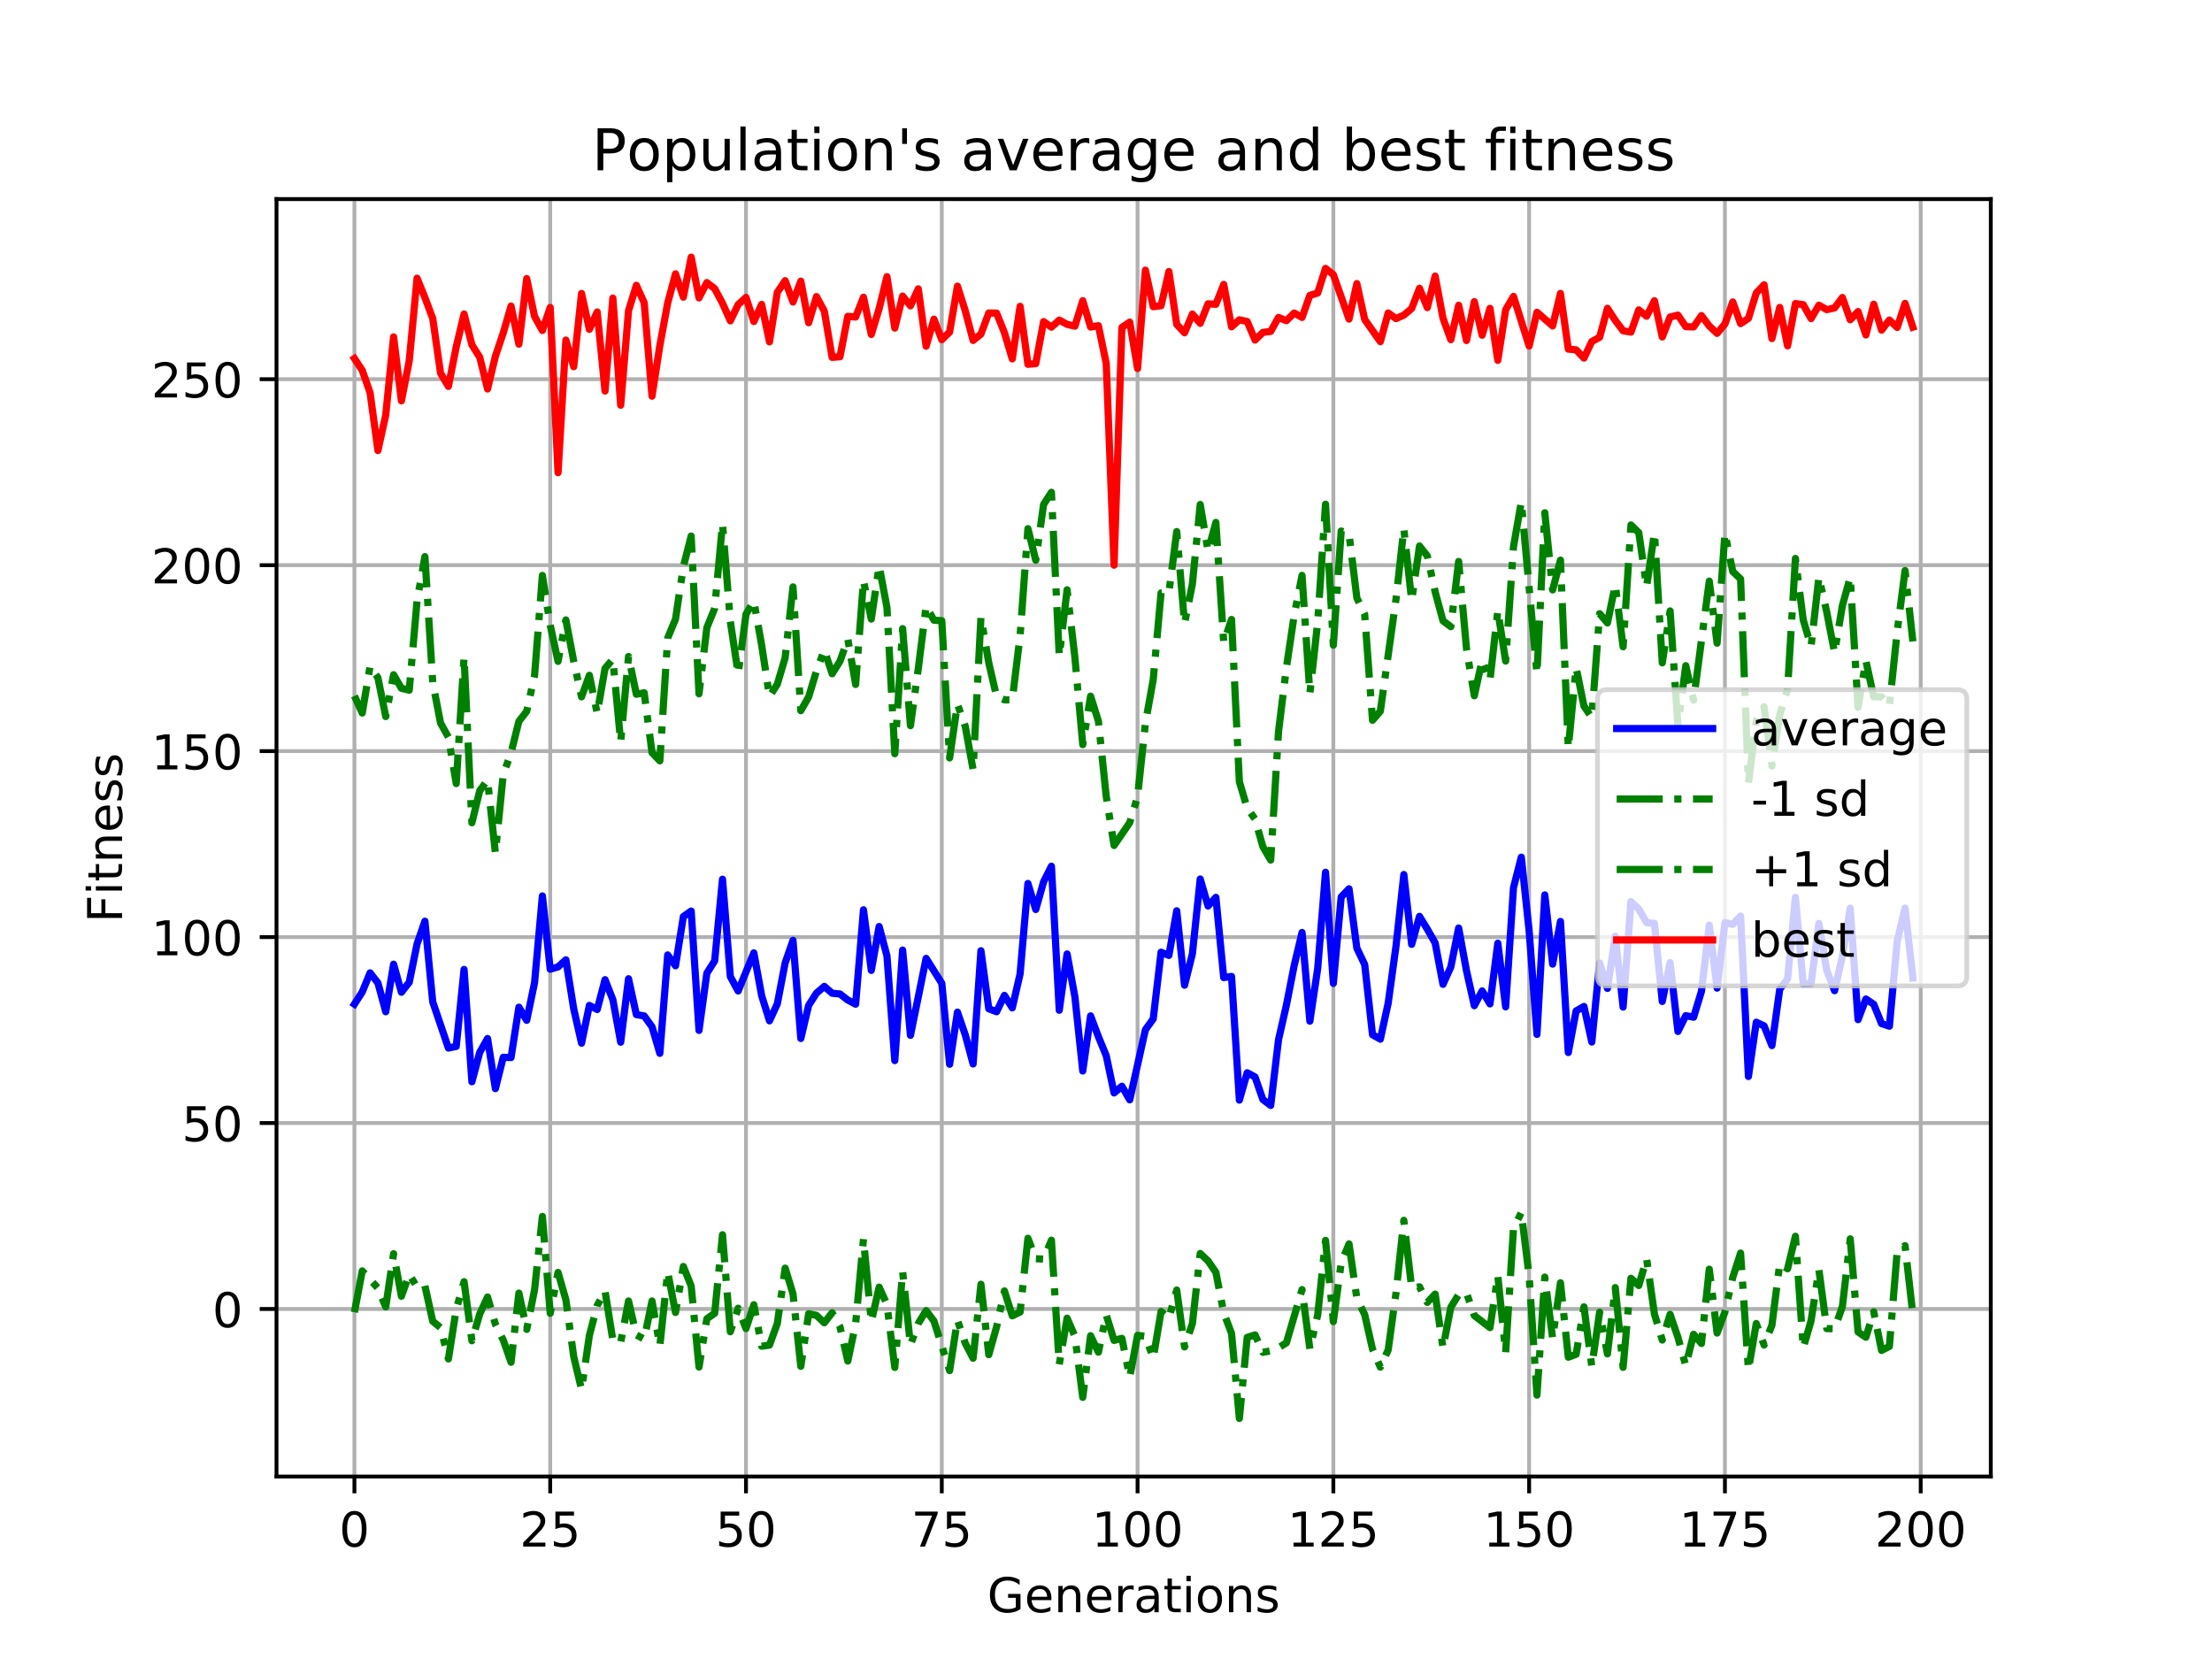 <?xml version="1.0" encoding="utf-8" standalone="no"?>
<!DOCTYPE svg PUBLIC "-//W3C//DTD SVG 1.1//EN"
  "http://www.w3.org/Graphics/SVG/1.1/DTD/svg11.dtd">
<!-- Created with matplotlib (http://matplotlib.org/) -->
<svg height="345.6pt" version="1.1" viewBox="0 0 460.8 345.6" width="460.8pt" xmlns="http://www.w3.org/2000/svg" xmlns:xlink="http://www.w3.org/1999/xlink">
 <defs>
  <style type="text/css">
*{stroke-linecap:butt;stroke-linejoin:round;}
  </style>
 </defs>
 <g id="figure_1">
  <g id="patch_1">
   <path d="M 0 345.6 
L 460.8 345.6 
L 460.8 0 
L 0 0 
z
" style="fill:#ffffff;"/>
  </g>
  <g id="axes_1">
   <g id="patch_2">
    <path d="M 57.6 307.584 
L 414.72 307.584 
L 414.72 41.472 
L 57.6 41.472 
z
" style="fill:#ffffff;"/>
   </g>
   <g id="matplotlib.axis_1">
    <g id="xtick_1">
     <g id="line2d_1">
      <path clip-path="url(#p0ebb2cb92c)" d="M 73.833 307.584 
L 73.833 41.472 
" style="fill:none;stroke:#b0b0b0;stroke-linecap:square;stroke-width:0.8;"/>
     </g>
     <g id="line2d_2">
      <defs>
       <path d="M 0 0 
L 0 3.5 
" id="m2972e7934b" style="stroke:#000000;stroke-width:0.8;"/>
      </defs>
      <g>
       <use style="stroke:#000000;stroke-width:0.8;" x="73.833" xlink:href="#m2972e7934b" y="307.584"/>
      </g>
     </g>
     <g id="text_1">
      <!-- 0 -->
      <defs>
       <path d="M 31.781 66.406 
Q 24.172 66.406 20.328 58.906 
Q 16.5 51.422 16.5 36.375 
Q 16.5 21.391 20.328 13.891 
Q 24.172 6.391 31.781 6.391 
Q 39.453 6.391 43.281 13.891 
Q 47.125 21.391 47.125 36.375 
Q 47.125 51.422 43.281 58.906 
Q 39.453 66.406 31.781 66.406 
z
M 31.781 74.219 
Q 44.047 74.219 50.516 64.516 
Q 56.984 54.828 56.984 36.375 
Q 56.984 17.969 50.516 8.266 
Q 44.047 -1.422 31.781 -1.422 
Q 19.531 -1.422 13.062 8.266 
Q 6.594 17.969 6.594 36.375 
Q 6.594 54.828 13.062 64.516 
Q 19.531 74.219 31.781 74.219 
z
" id="DejaVuSans-30"/>
      </defs>
      <g transform="translate(70.651 322.182)scale(0.1 -0.1)">
       <use xlink:href="#DejaVuSans-30"/>
      </g>
     </g>
    </g>
    <g id="xtick_2">
     <g id="line2d_3">
      <path clip-path="url(#p0ebb2cb92c)" d="M 114.618 307.584 
L 114.618 41.472 
" style="fill:none;stroke:#b0b0b0;stroke-linecap:square;stroke-width:0.8;"/>
     </g>
     <g id="line2d_4">
      <g>
       <use style="stroke:#000000;stroke-width:0.8;" x="114.618" xlink:href="#m2972e7934b" y="307.584"/>
      </g>
     </g>
     <g id="text_2">
      <!-- 25 -->
      <defs>
       <path d="M 19.188 8.297 
L 53.609 8.297 
L 53.609 0 
L 7.328 0 
L 7.328 8.297 
Q 12.938 14.109 22.625 23.891 
Q 32.328 33.688 34.812 36.531 
Q 39.547 41.844 41.422 45.531 
Q 43.312 49.219 43.312 52.781 
Q 43.312 58.594 39.234 62.25 
Q 35.156 65.922 28.609 65.922 
Q 23.969 65.922 18.812 64.312 
Q 13.672 62.703 7.812 59.422 
L 7.812 69.391 
Q 13.766 71.781 18.938 73 
Q 24.125 74.219 28.422 74.219 
Q 39.75 74.219 46.484 68.547 
Q 53.219 62.891 53.219 53.422 
Q 53.219 48.922 51.531 44.891 
Q 49.859 40.875 45.406 35.406 
Q 44.188 33.984 37.641 27.219 
Q 31.109 20.453 19.188 8.297 
z
" id="DejaVuSans-32"/>
       <path d="M 10.797 72.906 
L 49.516 72.906 
L 49.516 64.594 
L 19.828 64.594 
L 19.828 46.734 
Q 21.969 47.469 24.109 47.828 
Q 26.266 48.188 28.422 48.188 
Q 40.625 48.188 47.75 41.5 
Q 54.891 34.812 54.891 23.391 
Q 54.891 11.625 47.562 5.094 
Q 40.234 -1.422 26.906 -1.422 
Q 22.312 -1.422 17.547 -0.641 
Q 12.797 0.141 7.719 1.703 
L 7.719 11.625 
Q 12.109 9.234 16.797 8.062 
Q 21.484 6.891 26.703 6.891 
Q 35.156 6.891 40.078 11.328 
Q 45.016 15.766 45.016 23.391 
Q 45.016 31 40.078 35.438 
Q 35.156 39.891 26.703 39.891 
Q 22.75 39.891 18.812 39.016 
Q 14.891 38.141 10.797 36.281 
z
" id="DejaVuSans-35"/>
      </defs>
      <g transform="translate(108.256 322.182)scale(0.1 -0.1)">
       <use xlink:href="#DejaVuSans-32"/>
       <use x="63.623" xlink:href="#DejaVuSans-35"/>
      </g>
     </g>
    </g>
    <g id="xtick_3">
     <g id="line2d_5">
      <path clip-path="url(#p0ebb2cb92c)" d="M 155.404 307.584 
L 155.404 41.472 
" style="fill:none;stroke:#b0b0b0;stroke-linecap:square;stroke-width:0.8;"/>
     </g>
     <g id="line2d_6">
      <g>
       <use style="stroke:#000000;stroke-width:0.8;" x="155.404" xlink:href="#m2972e7934b" y="307.584"/>
      </g>
     </g>
     <g id="text_3">
      <!-- 50 -->
      <g transform="translate(149.042 322.182)scale(0.1 -0.1)">
       <use xlink:href="#DejaVuSans-35"/>
       <use x="63.623" xlink:href="#DejaVuSans-30"/>
      </g>
     </g>
    </g>
    <g id="xtick_4">
     <g id="line2d_7">
      <path clip-path="url(#p0ebb2cb92c)" d="M 196.19 307.584 
L 196.19 41.472 
" style="fill:none;stroke:#b0b0b0;stroke-linecap:square;stroke-width:0.8;"/>
     </g>
     <g id="line2d_8">
      <g>
       <use style="stroke:#000000;stroke-width:0.8;" x="196.19" xlink:href="#m2972e7934b" y="307.584"/>
      </g>
     </g>
     <g id="text_4">
      <!-- 75 -->
      <defs>
       <path d="M 8.203 72.906 
L 55.078 72.906 
L 55.078 68.703 
L 28.609 0 
L 18.312 0 
L 43.219 64.594 
L 8.203 64.594 
z
" id="DejaVuSans-37"/>
      </defs>
      <g transform="translate(189.827 322.182)scale(0.1 -0.1)">
       <use xlink:href="#DejaVuSans-37"/>
       <use x="63.623" xlink:href="#DejaVuSans-35"/>
      </g>
     </g>
    </g>
    <g id="xtick_5">
     <g id="line2d_9">
      <path clip-path="url(#p0ebb2cb92c)" d="M 236.976 307.584 
L 236.976 41.472 
" style="fill:none;stroke:#b0b0b0;stroke-linecap:square;stroke-width:0.8;"/>
     </g>
     <g id="line2d_10">
      <g>
       <use style="stroke:#000000;stroke-width:0.8;" x="236.976" xlink:href="#m2972e7934b" y="307.584"/>
      </g>
     </g>
     <g id="text_5">
      <!-- 100 -->
      <defs>
       <path d="M 12.406 8.297 
L 28.516 8.297 
L 28.516 63.922 
L 10.984 60.406 
L 10.984 69.391 
L 28.422 72.906 
L 38.281 72.906 
L 38.281 8.297 
L 54.391 8.297 
L 54.391 0 
L 12.406 0 
z
" id="DejaVuSans-31"/>
      </defs>
      <g transform="translate(227.432 322.182)scale(0.1 -0.1)">
       <use xlink:href="#DejaVuSans-31"/>
       <use x="63.623" xlink:href="#DejaVuSans-30"/>
       <use x="127.246" xlink:href="#DejaVuSans-30"/>
      </g>
     </g>
    </g>
    <g id="xtick_6">
     <g id="line2d_11">
      <path clip-path="url(#p0ebb2cb92c)" d="M 277.761 307.584 
L 277.761 41.472 
" style="fill:none;stroke:#b0b0b0;stroke-linecap:square;stroke-width:0.8;"/>
     </g>
     <g id="line2d_12">
      <g>
       <use style="stroke:#000000;stroke-width:0.8;" x="277.761" xlink:href="#m2972e7934b" y="307.584"/>
      </g>
     </g>
     <g id="text_6">
      <!-- 125 -->
      <g transform="translate(268.218 322.182)scale(0.1 -0.1)">
       <use xlink:href="#DejaVuSans-31"/>
       <use x="63.623" xlink:href="#DejaVuSans-32"/>
       <use x="127.246" xlink:href="#DejaVuSans-35"/>
      </g>
     </g>
    </g>
    <g id="xtick_7">
     <g id="line2d_13">
      <path clip-path="url(#p0ebb2cb92c)" d="M 318.547 307.584 
L 318.547 41.472 
" style="fill:none;stroke:#b0b0b0;stroke-linecap:square;stroke-width:0.8;"/>
     </g>
     <g id="line2d_14">
      <g>
       <use style="stroke:#000000;stroke-width:0.8;" x="318.547" xlink:href="#m2972e7934b" y="307.584"/>
      </g>
     </g>
     <g id="text_7">
      <!-- 150 -->
      <g transform="translate(309.003 322.182)scale(0.1 -0.1)">
       <use xlink:href="#DejaVuSans-31"/>
       <use x="63.623" xlink:href="#DejaVuSans-35"/>
       <use x="127.246" xlink:href="#DejaVuSans-30"/>
      </g>
     </g>
    </g>
    <g id="xtick_8">
     <g id="line2d_15">
      <path clip-path="url(#p0ebb2cb92c)" d="M 359.333 307.584 
L 359.333 41.472 
" style="fill:none;stroke:#b0b0b0;stroke-linecap:square;stroke-width:0.8;"/>
     </g>
     <g id="line2d_16">
      <g>
       <use style="stroke:#000000;stroke-width:0.8;" x="359.333" xlink:href="#m2972e7934b" y="307.584"/>
      </g>
     </g>
     <g id="text_8">
      <!-- 175 -->
      <g transform="translate(349.789 322.182)scale(0.1 -0.1)">
       <use xlink:href="#DejaVuSans-31"/>
       <use x="63.623" xlink:href="#DejaVuSans-37"/>
       <use x="127.246" xlink:href="#DejaVuSans-35"/>
      </g>
     </g>
    </g>
    <g id="xtick_9">
     <g id="line2d_17">
      <path clip-path="url(#p0ebb2cb92c)" d="M 400.119 307.584 
L 400.119 41.472 
" style="fill:none;stroke:#b0b0b0;stroke-linecap:square;stroke-width:0.8;"/>
     </g>
     <g id="line2d_18">
      <g>
       <use style="stroke:#000000;stroke-width:0.8;" x="400.119" xlink:href="#m2972e7934b" y="307.584"/>
      </g>
     </g>
     <g id="text_9">
      <!-- 200 -->
      <g transform="translate(390.575 322.182)scale(0.1 -0.1)">
       <use xlink:href="#DejaVuSans-32"/>
       <use x="63.623" xlink:href="#DejaVuSans-30"/>
       <use x="127.246" xlink:href="#DejaVuSans-30"/>
      </g>
     </g>
    </g>
    <g id="text_10">
     <!-- Generations -->
     <defs>
      <path d="M 59.516 10.406 
L 59.516 29.984 
L 43.406 29.984 
L 43.406 38.094 
L 69.281 38.094 
L 69.281 6.781 
Q 63.578 2.734 56.688 0.656 
Q 49.812 -1.422 42 -1.422 
Q 24.906 -1.422 15.25 8.562 
Q 5.609 18.562 5.609 36.375 
Q 5.609 54.25 15.25 64.234 
Q 24.906 74.219 42 74.219 
Q 49.125 74.219 55.547 72.453 
Q 61.969 70.703 67.391 67.281 
L 67.391 56.781 
Q 61.922 61.422 55.766 63.766 
Q 49.609 66.109 42.828 66.109 
Q 29.438 66.109 22.719 58.641 
Q 16.016 51.172 16.016 36.375 
Q 16.016 21.625 22.719 14.156 
Q 29.438 6.688 42.828 6.688 
Q 48.047 6.688 52.141 7.594 
Q 56.25 8.5 59.516 10.406 
z
" id="DejaVuSans-47"/>
      <path d="M 56.203 29.594 
L 56.203 25.203 
L 14.891 25.203 
Q 15.484 15.922 20.484 11.062 
Q 25.484 6.203 34.422 6.203 
Q 39.594 6.203 44.453 7.469 
Q 49.312 8.734 54.109 11.281 
L 54.109 2.781 
Q 49.266 0.734 44.188 -0.344 
Q 39.109 -1.422 33.891 -1.422 
Q 20.797 -1.422 13.156 6.188 
Q 5.516 13.812 5.516 26.812 
Q 5.516 40.234 12.766 48.109 
Q 20.016 56 32.328 56 
Q 43.359 56 49.781 48.891 
Q 56.203 41.797 56.203 29.594 
z
M 47.219 32.234 
Q 47.125 39.594 43.094 43.984 
Q 39.062 48.391 32.422 48.391 
Q 24.906 48.391 20.391 44.141 
Q 15.875 39.891 15.188 32.172 
z
" id="DejaVuSans-65"/>
      <path d="M 54.891 33.016 
L 54.891 0 
L 45.906 0 
L 45.906 32.719 
Q 45.906 40.484 42.875 44.328 
Q 39.844 48.188 33.797 48.188 
Q 26.516 48.188 22.312 43.547 
Q 18.109 38.922 18.109 30.906 
L 18.109 0 
L 9.078 0 
L 9.078 54.688 
L 18.109 54.688 
L 18.109 46.188 
Q 21.344 51.125 25.703 53.562 
Q 30.078 56 35.797 56 
Q 45.219 56 50.047 50.172 
Q 54.891 44.344 54.891 33.016 
z
" id="DejaVuSans-6e"/>
      <path d="M 41.109 46.297 
Q 39.594 47.172 37.812 47.578 
Q 36.031 48 33.891 48 
Q 26.266 48 22.188 43.047 
Q 18.109 38.094 18.109 28.812 
L 18.109 0 
L 9.078 0 
L 9.078 54.688 
L 18.109 54.688 
L 18.109 46.188 
Q 20.953 51.172 25.484 53.578 
Q 30.031 56 36.531 56 
Q 37.453 56 38.578 55.875 
Q 39.703 55.766 41.062 55.516 
z
" id="DejaVuSans-72"/>
      <path d="M 34.281 27.484 
Q 23.391 27.484 19.188 25 
Q 14.984 22.516 14.984 16.5 
Q 14.984 11.719 18.141 8.906 
Q 21.297 6.109 26.703 6.109 
Q 34.188 6.109 38.703 11.406 
Q 43.219 16.703 43.219 25.484 
L 43.219 27.484 
z
M 52.203 31.203 
L 52.203 0 
L 43.219 0 
L 43.219 8.297 
Q 40.141 3.328 35.547 0.953 
Q 30.953 -1.422 24.312 -1.422 
Q 15.922 -1.422 10.953 3.297 
Q 6 8.016 6 15.922 
Q 6 25.141 12.172 29.828 
Q 18.359 34.516 30.609 34.516 
L 43.219 34.516 
L 43.219 35.406 
Q 43.219 41.609 39.141 45 
Q 35.062 48.391 27.688 48.391 
Q 23 48.391 18.547 47.266 
Q 14.109 46.141 10.016 43.891 
L 10.016 52.203 
Q 14.938 54.109 19.578 55.047 
Q 24.219 56 28.609 56 
Q 40.484 56 46.344 49.844 
Q 52.203 43.703 52.203 31.203 
z
" id="DejaVuSans-61"/>
      <path d="M 18.312 70.219 
L 18.312 54.688 
L 36.812 54.688 
L 36.812 47.703 
L 18.312 47.703 
L 18.312 18.016 
Q 18.312 11.328 20.141 9.422 
Q 21.969 7.516 27.594 7.516 
L 36.812 7.516 
L 36.812 0 
L 27.594 0 
Q 17.188 0 13.234 3.875 
Q 9.281 7.766 9.281 18.016 
L 9.281 47.703 
L 2.688 47.703 
L 2.688 54.688 
L 9.281 54.688 
L 9.281 70.219 
z
" id="DejaVuSans-74"/>
      <path d="M 9.422 54.688 
L 18.406 54.688 
L 18.406 0 
L 9.422 0 
z
M 9.422 75.984 
L 18.406 75.984 
L 18.406 64.594 
L 9.422 64.594 
z
" id="DejaVuSans-69"/>
      <path d="M 30.609 48.391 
Q 23.391 48.391 19.188 42.75 
Q 14.984 37.109 14.984 27.297 
Q 14.984 17.484 19.156 11.844 
Q 23.344 6.203 30.609 6.203 
Q 37.797 6.203 41.984 11.859 
Q 46.188 17.531 46.188 27.297 
Q 46.188 37.016 41.984 42.703 
Q 37.797 48.391 30.609 48.391 
z
M 30.609 56 
Q 42.328 56 49.016 48.375 
Q 55.719 40.766 55.719 27.297 
Q 55.719 13.875 49.016 6.219 
Q 42.328 -1.422 30.609 -1.422 
Q 18.844 -1.422 12.172 6.219 
Q 5.516 13.875 5.516 27.297 
Q 5.516 40.766 12.172 48.375 
Q 18.844 56 30.609 56 
z
" id="DejaVuSans-6f"/>
      <path d="M 44.281 53.078 
L 44.281 44.578 
Q 40.484 46.531 36.375 47.5 
Q 32.281 48.484 27.875 48.484 
Q 21.188 48.484 17.844 46.438 
Q 14.5 44.391 14.5 40.281 
Q 14.5 37.156 16.891 35.375 
Q 19.281 33.594 26.516 31.984 
L 29.594 31.297 
Q 39.156 29.25 43.188 25.516 
Q 47.219 21.781 47.219 15.094 
Q 47.219 7.469 41.188 3.016 
Q 35.156 -1.422 24.609 -1.422 
Q 20.219 -1.422 15.453 -0.562 
Q 10.688 0.297 5.422 2 
L 5.422 11.281 
Q 10.406 8.688 15.234 7.391 
Q 20.062 6.109 24.812 6.109 
Q 31.156 6.109 34.562 8.281 
Q 37.984 10.453 37.984 14.406 
Q 37.984 18.062 35.516 20.016 
Q 33.062 21.969 24.703 23.781 
L 21.578 24.516 
Q 13.234 26.266 9.516 29.906 
Q 5.812 33.547 5.812 39.891 
Q 5.812 47.609 11.281 51.797 
Q 16.75 56 26.812 56 
Q 31.781 56 36.172 55.266 
Q 40.578 54.547 44.281 53.078 
z
" id="DejaVuSans-73"/>
     </defs>
     <g transform="translate(205.662 335.861)scale(0.1 -0.1)">
      <use xlink:href="#DejaVuSans-47"/>
      <use x="77.49" xlink:href="#DejaVuSans-65"/>
      <use x="139.014" xlink:href="#DejaVuSans-6e"/>
      <use x="202.393" xlink:href="#DejaVuSans-65"/>
      <use x="263.916" xlink:href="#DejaVuSans-72"/>
      <use x="305.029" xlink:href="#DejaVuSans-61"/>
      <use x="366.309" xlink:href="#DejaVuSans-74"/>
      <use x="405.518" xlink:href="#DejaVuSans-69"/>
      <use x="433.301" xlink:href="#DejaVuSans-6f"/>
      <use x="494.482" xlink:href="#DejaVuSans-6e"/>
      <use x="557.861" xlink:href="#DejaVuSans-73"/>
     </g>
    </g>
   </g>
   <g id="matplotlib.axis_2">
    <g id="ytick_1">
     <g id="line2d_19">
      <path clip-path="url(#p0ebb2cb92c)" d="M 57.6 272.683 
L 414.72 272.683 
" style="fill:none;stroke:#b0b0b0;stroke-linecap:square;stroke-width:0.8;"/>
     </g>
     <g id="line2d_20">
      <defs>
       <path d="M 0 0 
L -3.5 0 
" id="m5ce392456e" style="stroke:#000000;stroke-width:0.8;"/>
      </defs>
      <g>
       <use style="stroke:#000000;stroke-width:0.8;" x="57.6" xlink:href="#m5ce392456e" y="272.683"/>
      </g>
     </g>
     <g id="text_11">
      <!-- 0 -->
      <g transform="translate(44.237 276.482)scale(0.1 -0.1)">
       <use xlink:href="#DejaVuSans-30"/>
      </g>
     </g>
    </g>
    <g id="ytick_2">
     <g id="line2d_21">
      <path clip-path="url(#p0ebb2cb92c)" d="M 57.6 233.946 
L 414.72 233.946 
" style="fill:none;stroke:#b0b0b0;stroke-linecap:square;stroke-width:0.8;"/>
     </g>
     <g id="line2d_22">
      <g>
       <use style="stroke:#000000;stroke-width:0.8;" x="57.6" xlink:href="#m5ce392456e" y="233.946"/>
      </g>
     </g>
     <g id="text_12">
      <!-- 50 -->
      <g transform="translate(37.875 237.745)scale(0.1 -0.1)">
       <use xlink:href="#DejaVuSans-35"/>
       <use x="63.623" xlink:href="#DejaVuSans-30"/>
      </g>
     </g>
    </g>
    <g id="ytick_3">
     <g id="line2d_23">
      <path clip-path="url(#p0ebb2cb92c)" d="M 57.6 195.209 
L 414.72 195.209 
" style="fill:none;stroke:#b0b0b0;stroke-linecap:square;stroke-width:0.8;"/>
     </g>
     <g id="line2d_24">
      <g>
       <use style="stroke:#000000;stroke-width:0.8;" x="57.6" xlink:href="#m5ce392456e" y="195.209"/>
      </g>
     </g>
     <g id="text_13">
      <!-- 100 -->
      <g transform="translate(31.512 199.008)scale(0.1 -0.1)">
       <use xlink:href="#DejaVuSans-31"/>
       <use x="63.623" xlink:href="#DejaVuSans-30"/>
       <use x="127.246" xlink:href="#DejaVuSans-30"/>
      </g>
     </g>
    </g>
    <g id="ytick_4">
     <g id="line2d_25">
      <path clip-path="url(#p0ebb2cb92c)" d="M 57.6 156.472 
L 414.72 156.472 
" style="fill:none;stroke:#b0b0b0;stroke-linecap:square;stroke-width:0.8;"/>
     </g>
     <g id="line2d_26">
      <g>
       <use style="stroke:#000000;stroke-width:0.8;" x="57.6" xlink:href="#m5ce392456e" y="156.472"/>
      </g>
     </g>
     <g id="text_14">
      <!-- 150 -->
      <g transform="translate(31.512 160.271)scale(0.1 -0.1)">
       <use xlink:href="#DejaVuSans-31"/>
       <use x="63.623" xlink:href="#DejaVuSans-35"/>
       <use x="127.246" xlink:href="#DejaVuSans-30"/>
      </g>
     </g>
    </g>
    <g id="ytick_5">
     <g id="line2d_27">
      <path clip-path="url(#p0ebb2cb92c)" d="M 57.6 117.735 
L 414.72 117.735 
" style="fill:none;stroke:#b0b0b0;stroke-linecap:square;stroke-width:0.8;"/>
     </g>
     <g id="line2d_28">
      <g>
       <use style="stroke:#000000;stroke-width:0.8;" x="57.6" xlink:href="#m5ce392456e" y="117.735"/>
      </g>
     </g>
     <g id="text_15">
      <!-- 200 -->
      <g transform="translate(31.512 121.534)scale(0.1 -0.1)">
       <use xlink:href="#DejaVuSans-32"/>
       <use x="63.623" xlink:href="#DejaVuSans-30"/>
       <use x="127.246" xlink:href="#DejaVuSans-30"/>
      </g>
     </g>
    </g>
    <g id="ytick_6">
     <g id="line2d_29">
      <path clip-path="url(#p0ebb2cb92c)" d="M 57.6 78.998 
L 414.72 78.998 
" style="fill:none;stroke:#b0b0b0;stroke-linecap:square;stroke-width:0.8;"/>
     </g>
     <g id="line2d_30">
      <g>
       <use style="stroke:#000000;stroke-width:0.8;" x="57.6" xlink:href="#m5ce392456e" y="78.998"/>
      </g>
     </g>
     <g id="text_16">
      <!-- 250 -->
      <g transform="translate(31.512 82.797)scale(0.1 -0.1)">
       <use xlink:href="#DejaVuSans-32"/>
       <use x="63.623" xlink:href="#DejaVuSans-35"/>
       <use x="127.246" xlink:href="#DejaVuSans-30"/>
      </g>
     </g>
    </g>
    <g id="text_17">
     <!-- Fitness -->
     <defs>
      <path d="M 9.812 72.906 
L 51.703 72.906 
L 51.703 64.594 
L 19.672 64.594 
L 19.672 43.109 
L 48.578 43.109 
L 48.578 34.812 
L 19.672 34.812 
L 19.672 0 
L 9.812 0 
z
" id="DejaVuSans-46"/>
     </defs>
     <g transform="translate(25.433 192.202)rotate(-90)scale(0.1 -0.1)">
      <use xlink:href="#DejaVuSans-46"/>
      <use x="57.41" xlink:href="#DejaVuSans-69"/>
      <use x="85.193" xlink:href="#DejaVuSans-74"/>
      <use x="124.402" xlink:href="#DejaVuSans-6e"/>
      <use x="187.781" xlink:href="#DejaVuSans-65"/>
      <use x="249.305" xlink:href="#DejaVuSans-73"/>
      <use x="301.404" xlink:href="#DejaVuSans-73"/>
     </g>
    </g>
   </g>
   <g id="line2d_31">
    <path clip-path="url(#p0ebb2cb92c)" d="M 73.833 209.177 
L 75.464 206.642 
L 77.096 202.662 
L 78.727 204.76 
L 80.358 210.763 
L 81.99 200.865 
L 83.621 206.705 
L 85.253 204.625 
L 86.884 196.637 
L 88.516 191.902 
L 90.147 208.709 
L 93.41 218.325 
L 95.041 217.991 
L 96.673 201.955 
L 98.304 225.347 
L 99.936 219.232 
L 101.567 216.344 
L 103.198 226.781 
L 104.83 220.257 
L 106.461 220.306 
L 108.093 209.82 
L 109.724 212.553 
L 111.356 204.727 
L 112.987 186.64 
L 114.618 201.9 
L 116.25 201.426 
L 117.881 199.951 
L 119.513 210.155 
L 121.144 217.309 
L 122.776 209.445 
L 124.407 210.296 
L 126.038 204.087 
L 127.67 208.256 
L 129.301 217.103 
L 130.933 203.893 
L 132.564 211.359 
L 134.196 211.639 
L 135.827 213.9 
L 137.458 219.429 
L 139.09 198.931 
L 140.721 201.188 
L 142.353 190.938 
L 143.984 189.787 
L 145.616 214.653 
L 147.247 202.743 
L 148.879 200.164 
L 150.51 183.162 
L 152.141 203.443 
L 153.773 206.441 
L 157.036 198.497 
L 158.667 207.42 
L 160.299 212.654 
L 161.93 209.115 
L 163.561 200.594 
L 165.193 195.891 
L 166.824 216.337 
L 168.456 209.429 
L 170.087 206.887 
L 171.719 205.483 
L 173.35 206.91 
L 174.981 207.065 
L 176.613 208.327 
L 178.244 209.191 
L 179.876 189.532 
L 181.507 202.15 
L 183.139 193.014 
L 184.77 199.139 
L 186.401 220.939 
L 188.033 197.917 
L 189.664 215.677 
L 192.927 199.65 
L 196.19 204.836 
L 197.821 221.708 
L 199.453 210.846 
L 201.084 215.586 
L 202.716 221.644 
L 204.347 198.062 
L 205.979 210.14 
L 207.61 210.763 
L 209.241 207.352 
L 210.873 209.962 
L 212.504 202.873 
L 214.136 184.043 
L 215.767 189.464 
L 217.399 183.69 
L 219.03 180.454 
L 220.661 210.457 
L 222.293 198.728 
L 223.924 207.692 
L 225.556 223.109 
L 227.187 211.632 
L 228.819 215.961 
L 230.45 219.932 
L 232.081 227.679 
L 233.713 226.286 
L 235.344 229.118 
L 238.607 214.514 
L 240.239 212.252 
L 241.87 198.359 
L 243.501 199.031 
L 245.133 189.736 
L 246.764 205.237 
L 248.396 198.7 
L 250.027 183.112 
L 251.659 188.731 
L 253.29 186.936 
L 254.921 203.648 
L 256.553 203.413 
L 258.184 229.173 
L 259.816 223.472 
L 261.447 224.352 
L 263.079 229.047 
L 264.71 230.284 
L 266.341 216.57 
L 267.973 209.433 
L 269.604 201.123 
L 271.236 194.258 
L 272.867 212.727 
L 274.499 201.759 
L 276.13 181.713 
L 277.761 204.856 
L 279.393 186.86 
L 281.024 185.151 
L 282.656 197.512 
L 284.287 200.922 
L 285.919 215.547 
L 287.55 216.48 
L 289.181 208.982 
L 290.813 197.085 
L 292.444 182.181 
L 294.076 196.725 
L 295.707 190.9 
L 297.339 193.561 
L 298.97 196.439 
L 300.601 205.059 
L 302.233 201.437 
L 303.864 193.324 
L 305.496 202.23 
L 307.127 209.503 
L 308.759 206.423 
L 310.39 209.13 
L 312.021 196.488 
L 313.653 209.742 
L 315.284 184.944 
L 316.916 178.565 
L 318.547 193.934 
L 320.179 215.486 
L 321.81 186.427 
L 323.441 200.843 
L 325.073 191.957 
L 326.704 219.259 
L 328.336 210.594 
L 329.967 209.667 
L 331.599 217.068 
L 333.23 200.599 
L 334.862 205.902 
L 336.493 195.03 
L 338.124 209.789 
L 339.756 187.825 
L 341.387 189.377 
L 343.019 192.196 
L 344.65 192.373 
L 346.282 208.621 
L 347.913 200.535 
L 349.544 214.876 
L 351.176 211.584 
L 352.807 211.903 
L 354.439 206.531 
L 356.07 192.728 
L 357.702 205.84 
L 359.333 192.203 
L 360.964 192.568 
L 362.596 190.823 
L 364.227 224.251 
L 365.859 212.952 
L 367.49 213.71 
L 369.122 217.816 
L 370.753 206.06 
L 372.384 203.938 
L 374.016 186.934 
L 375.647 204.968 
L 377.279 204.884 
L 378.91 192.372 
L 380.542 202.136 
L 382.173 206.379 
L 383.804 199.153 
L 385.436 189.179 
L 387.067 212.408 
L 388.699 208.113 
L 390.33 209.212 
L 391.962 213.237 
L 393.593 213.777 
L 395.224 196.065 
L 396.856 189.177 
L 398.487 203.745 
L 398.487 203.745 
" style="fill:none;stroke:#0000ff;stroke-linecap:square;stroke-width:1.5;"/>
   </g>
   <g id="line2d_32">
    <path clip-path="url(#p0ebb2cb92c)" d="M 73.833 273.371 
L 75.464 264.75 
L 78.727 268.334 
L 80.358 272.257 
L 81.99 261.173 
L 83.621 270.025 
L 85.253 265.474 
L 86.884 268.14 
L 88.516 267.853 
L 90.147 275.237 
L 91.778 276.573 
L 93.41 283.09 
L 95.041 272.75 
L 96.673 266.999 
L 98.304 279.299 
L 99.936 273.741 
L 101.567 270.19 
L 103.198 275.862 
L 104.83 279.143 
L 106.461 283.79 
L 108.093 269.375 
L 109.724 276.934 
L 111.356 268.699 
L 112.987 253.403 
L 114.618 273.58 
L 116.25 265.073 
L 117.881 270.762 
L 119.513 282.594 
L 121.144 289.456 
L 122.776 278.209 
L 124.407 271.972 
L 126.038 268.939 
L 127.67 279.193 
L 129.301 279.651 
L 130.933 271.021 
L 132.564 278.093 
L 134.196 278.956 
L 135.827 271.017 
L 137.458 280.358 
L 139.09 264.956 
L 140.721 273.407 
L 142.353 263.829 
L 143.984 267.905 
L 145.616 284.777 
L 147.247 274.725 
L 148.879 273.586 
L 150.51 257.219 
L 152.141 277.43 
L 153.773 272.528 
L 155.404 276.767 
L 157.036 271.796 
L 158.667 280.446 
L 160.299 280.206 
L 161.93 275.703 
L 163.561 264.177 
L 165.193 269.521 
L 166.824 284.628 
L 168.456 273.673 
L 170.087 274.016 
L 171.719 275.561 
L 173.35 273.465 
L 174.981 276.382 
L 176.613 283.532 
L 178.244 275.801 
L 179.876 258.12 
L 181.507 275.336 
L 183.139 268.137 
L 184.77 271.729 
L 186.401 284.866 
L 188.033 264.875 
L 189.664 280.188 
L 191.296 275.688 
L 192.927 273.026 
L 194.559 275.189 
L 197.821 285.526 
L 199.453 275.011 
L 201.084 279.84 
L 202.716 282.953 
L 204.347 267.534 
L 205.979 282.209 
L 207.61 276.4 
L 209.241 268.918 
L 210.873 274.115 
L 212.504 273.318 
L 214.136 257.956 
L 215.767 262.217 
L 217.399 262.295 
L 219.03 258.351 
L 220.661 284.223 
L 222.293 274.595 
L 223.924 278.375 
L 225.556 291.099 
L 227.187 278.244 
L 228.819 281.685 
L 230.45 273.924 
L 232.081 279.233 
L 233.713 278.809 
L 235.344 286.868 
L 236.976 278.177 
L 238.607 278.375 
L 240.239 282.937 
L 241.87 273.201 
L 243.501 274.604 
L 245.133 268.735 
L 246.764 280.59 
L 248.396 275.74 
L 250.027 261.129 
L 251.659 262.667 
L 253.29 265.043 
L 254.921 273.467 
L 256.553 277.782 
L 258.184 295.488 
L 259.816 278.6 
L 261.447 278.082 
L 263.079 281.715 
L 264.71 281.401 
L 266.341 280.776 
L 267.973 279.745 
L 271.236 268.648 
L 272.867 280.984 
L 274.499 273.934 
L 276.13 258.396 
L 277.761 275.31 
L 279.393 263.094 
L 281.024 259.124 
L 282.656 270.478 
L 284.287 273.85 
L 285.919 281.047 
L 287.55 284.796 
L 289.181 281.226 
L 290.813 269.349 
L 292.444 254.22 
L 294.076 268.331 
L 295.707 268.064 
L 297.339 271.306 
L 298.97 269.584 
L 300.601 280.794 
L 302.233 272.325 
L 303.864 269.688 
L 305.496 269.336 
L 307.127 274.062 
L 310.39 276.567 
L 312.021 265.751 
L 313.653 281.772 
L 315.284 255.967 
L 316.916 252.584 
L 318.547 265.806 
L 320.179 290.63 
L 321.81 266.039 
L 323.441 278.807 
L 325.073 267.226 
L 326.704 282.729 
L 328.336 282.122 
L 329.967 272.245 
L 331.599 284.651 
L 333.23 273.356 
L 334.862 282.04 
L 336.493 268.23 
L 338.124 284.842 
L 339.756 266.292 
L 341.387 267.798 
L 343.019 262.202 
L 344.65 273.747 
L 346.282 279.156 
L 347.913 273.802 
L 349.544 278.592 
L 351.176 284.494 
L 352.807 277.956 
L 354.439 279.878 
L 356.07 264.396 
L 357.702 277.697 
L 359.333 273.31 
L 360.964 266.088 
L 362.596 261.035 
L 364.227 285.35 
L 365.859 275.718 
L 367.49 280.198 
L 369.122 276.062 
L 370.753 263.227 
L 372.384 264.313 
L 374.016 257.537 
L 375.647 280.791 
L 377.279 275.129 
L 378.91 264.508 
L 380.542 276.766 
L 382.173 276.803 
L 383.804 272.172 
L 385.436 258.081 
L 387.067 277.47 
L 388.699 278.576 
L 390.33 273.274 
L 391.962 281.312 
L 393.593 280.483 
L 395.224 260.609 
L 396.856 259.498 
L 398.487 273.861 
L 398.487 273.861 
" style="fill:none;stroke:#008000;stroke-dasharray:9.6,2.4,1.5,2.4;stroke-dashoffset:0;stroke-width:1.5;"/>
   </g>
   <g id="line2d_33">
    <path clip-path="url(#p0ebb2cb92c)" d="M 73.833 144.983 
L 75.464 148.534 
L 77.096 138.786 
L 78.727 141.186 
L 80.358 149.269 
L 81.99 140.558 
L 83.621 143.385 
L 85.253 143.776 
L 86.884 125.134 
L 88.516 115.951 
L 90.147 142.18 
L 91.778 150.632 
L 93.41 153.56 
L 95.041 163.233 
L 96.673 136.91 
L 98.304 171.395 
L 99.936 164.724 
L 101.567 162.499 
L 103.198 177.7 
L 104.83 161.372 
L 106.461 156.823 
L 108.093 150.265 
L 109.724 148.171 
L 111.356 140.756 
L 112.987 119.877 
L 114.618 130.22 
L 116.25 137.779 
L 117.881 129.139 
L 119.513 137.716 
L 121.144 145.162 
L 122.776 140.682 
L 124.407 148.62 
L 126.038 139.234 
L 127.67 137.319 
L 129.301 154.556 
L 130.933 136.765 
L 132.564 144.624 
L 134.196 144.321 
L 135.827 156.782 
L 137.458 158.499 
L 139.09 132.906 
L 140.721 128.97 
L 142.353 118.047 
L 143.984 111.668 
L 145.616 144.529 
L 147.247 130.761 
L 148.879 126.742 
L 150.51 109.106 
L 152.141 129.456 
L 153.773 140.354 
L 155.404 127.95 
L 157.036 125.199 
L 158.667 134.394 
L 160.299 145.103 
L 161.93 142.527 
L 163.561 137.011 
L 165.193 122.261 
L 166.824 148.047 
L 168.456 145.185 
L 170.087 139.759 
L 171.719 135.406 
L 173.35 140.356 
L 174.981 137.748 
L 176.613 133.121 
L 178.244 142.581 
L 179.876 120.945 
L 181.507 128.965 
L 183.139 117.89 
L 184.77 126.549 
L 186.401 157.011 
L 188.033 130.959 
L 189.664 151.166 
L 191.296 139.285 
L 192.927 126.275 
L 194.559 129.205 
L 196.19 129.294 
L 197.821 157.89 
L 199.453 146.681 
L 201.084 151.331 
L 202.716 160.335 
L 204.347 128.591 
L 205.979 138.071 
L 207.61 145.127 
L 209.241 145.786 
L 210.873 145.809 
L 212.504 132.428 
L 214.136 110.13 
L 215.767 116.712 
L 217.399 105.084 
L 219.03 102.557 
L 220.661 136.691 
L 222.293 122.861 
L 223.924 137.009 
L 225.556 155.118 
L 227.187 145.021 
L 228.819 150.238 
L 230.45 165.939 
L 232.081 176.125 
L 235.344 171.368 
L 236.976 165.949 
L 238.607 150.654 
L 240.239 141.566 
L 241.87 123.517 
L 243.501 123.457 
L 245.133 110.737 
L 246.764 129.884 
L 248.396 121.66 
L 250.027 105.095 
L 251.659 114.794 
L 253.29 108.83 
L 254.921 133.829 
L 256.553 129.045 
L 258.184 162.857 
L 259.816 168.344 
L 261.447 170.623 
L 263.079 176.378 
L 264.71 179.167 
L 266.341 152.363 
L 267.973 139.121 
L 269.604 128.184 
L 271.236 119.867 
L 272.867 144.47 
L 274.499 129.584 
L 276.13 105.03 
L 277.761 134.401 
L 279.393 110.627 
L 281.024 111.178 
L 282.656 124.547 
L 284.287 127.994 
L 285.919 150.047 
L 287.55 148.163 
L 290.813 124.821 
L 292.444 110.142 
L 294.076 125.118 
L 295.707 113.737 
L 297.339 115.816 
L 298.97 123.294 
L 300.601 129.325 
L 302.233 130.548 
L 303.864 116.961 
L 305.496 135.125 
L 307.127 144.945 
L 308.759 137.513 
L 310.39 141.693 
L 312.021 127.224 
L 313.653 137.711 
L 315.284 113.92 
L 316.916 104.546 
L 320.179 140.341 
L 321.81 106.814 
L 323.441 122.88 
L 325.073 116.687 
L 326.704 155.788 
L 328.336 139.065 
L 329.967 147.088 
L 331.599 149.486 
L 333.23 127.842 
L 334.862 129.764 
L 336.493 121.829 
L 338.124 134.735 
L 339.756 109.358 
L 341.387 110.956 
L 343.019 122.191 
L 344.65 110.999 
L 346.282 138.086 
L 347.913 127.268 
L 349.544 151.16 
L 351.176 138.673 
L 352.807 145.849 
L 356.07 121.06 
L 357.702 133.983 
L 359.333 111.096 
L 360.964 119.048 
L 362.596 120.611 
L 364.227 163.151 
L 365.859 150.186 
L 367.49 147.222 
L 369.122 159.571 
L 370.753 148.892 
L 372.384 143.564 
L 374.016 116.331 
L 375.647 129.145 
L 377.279 134.639 
L 378.91 120.237 
L 380.542 127.507 
L 382.173 135.956 
L 383.804 126.135 
L 385.436 120.277 
L 387.067 147.346 
L 388.699 137.65 
L 390.33 145.149 
L 391.962 145.162 
L 393.593 147.072 
L 395.224 131.522 
L 396.856 118.856 
L 398.487 133.629 
L 398.487 133.629 
" style="fill:none;stroke:#008000;stroke-dasharray:9.6,2.4,1.5,2.4;stroke-dashoffset:0;stroke-width:1.5;"/>
   </g>
   <g id="line2d_34">
    <path clip-path="url(#p0ebb2cb92c)" d="M 73.833 74.682 
L 75.464 77.153 
L 77.096 81.821 
L 78.727 93.857 
L 80.358 86.447 
L 81.99 70.182 
L 83.621 83.504 
L 85.253 75.139 
L 86.884 57.955 
L 88.516 61.983 
L 90.147 66.347 
L 91.778 77.756 
L 93.41 80.491 
L 95.041 72.253 
L 96.673 65.4 
L 98.304 71.836 
L 99.936 74.416 
L 101.567 81.029 
L 103.198 74.212 
L 104.83 69.367 
L 106.461 63.757 
L 108.093 71.693 
L 109.724 58.034 
L 111.356 65.923 
L 112.987 68.844 
L 114.618 64.053 
L 116.25 98.468 
L 117.881 70.851 
L 119.513 76.387 
L 121.144 61.135 
L 122.776 68.608 
L 124.407 64.986 
L 126.038 81.454 
L 127.67 62.095 
L 129.301 84.411 
L 130.933 64.713 
L 132.564 59.438 
L 134.196 63.068 
L 135.827 82.53 
L 137.458 71.976 
L 139.09 63.125 
L 140.721 57.044 
L 142.353 61.902 
L 143.984 53.568 
L 145.616 62.057 
L 147.247 58.864 
L 148.879 60.124 
L 150.51 63.173 
L 152.141 66.841 
L 153.773 63.445 
L 155.404 61.961 
L 157.036 66.979 
L 158.667 63.41 
L 160.299 71.214 
L 161.93 60.898 
L 163.561 58.465 
L 165.193 62.915 
L 166.824 58.566 
L 168.456 67.234 
L 170.087 61.789 
L 171.719 64.813 
L 173.35 74.446 
L 174.981 74.316 
L 176.613 65.897 
L 178.244 66.042 
L 179.876 61.91 
L 181.507 69.676 
L 183.139 64.294 
L 184.77 57.636 
L 186.401 68.342 
L 188.033 61.679 
L 189.664 63.705 
L 191.296 60.176 
L 192.927 72.119 
L 194.559 66.489 
L 196.19 70.77 
L 197.821 69.175 
L 199.453 59.609 
L 201.084 64.75 
L 202.716 70.919 
L 204.347 69.591 
L 205.979 65.195 
L 207.61 65.226 
L 209.241 69.31 
L 210.873 74.767 
L 212.504 63.815 
L 214.136 75.889 
L 215.767 75.754 
L 217.399 66.995 
L 219.03 68.15 
L 220.661 66.685 
L 222.293 67.57 
L 223.924 67.944 
L 225.556 62.639 
L 227.187 68.127 
L 228.819 67.847 
L 230.45 75.725 
L 232.081 117.735 
L 233.713 68.21 
L 235.344 67.102 
L 236.976 76.765 
L 238.607 56.273 
L 240.239 63.89 
L 241.87 63.687 
L 243.501 56.565 
L 245.133 67.569 
L 246.764 69.327 
L 248.396 65.431 
L 250.027 67.362 
L 251.659 63.286 
L 253.29 63.388 
L 254.921 59.253 
L 256.553 68.083 
L 258.184 66.622 
L 259.816 66.982 
L 261.447 70.839 
L 263.079 69.249 
L 264.71 69.039 
L 266.341 66.125 
L 267.973 66.806 
L 269.604 65.212 
L 271.236 66.124 
L 272.867 61.532 
L 274.499 61.043 
L 276.13 55.912 
L 277.761 57.206 
L 281.024 66.474 
L 282.656 59.077 
L 284.287 66.552 
L 287.55 71.174 
L 289.181 65.194 
L 290.813 66.367 
L 292.444 65.646 
L 294.076 64.27 
L 295.707 60.05 
L 297.339 64.083 
L 298.97 57.513 
L 300.601 66.285 
L 302.233 70.76 
L 303.864 63.593 
L 305.496 70.938 
L 307.127 62.835 
L 308.759 69.829 
L 310.39 64.243 
L 312.021 75.065 
L 313.653 64.526 
L 315.284 61.75 
L 318.547 72.08 
L 320.179 65.052 
L 323.441 67.892 
L 325.073 61.131 
L 326.704 72.721 
L 328.336 72.888 
L 329.967 74.595 
L 331.599 71.149 
L 333.23 70.264 
L 334.862 64.225 
L 336.493 66.749 
L 338.124 68.912 
L 339.756 69.188 
L 341.387 64.558 
L 343.019 65.872 
L 344.65 62.648 
L 346.282 70.194 
L 347.913 66.036 
L 349.544 65.651 
L 351.176 68.04 
L 352.807 68.107 
L 354.439 65.742 
L 356.07 67.911 
L 357.702 69.446 
L 359.333 67.485 
L 360.964 62.904 
L 362.596 67.415 
L 364.227 66.327 
L 365.859 61.048 
L 367.49 59.327 
L 369.122 70.528 
L 370.753 64.044 
L 372.384 72.048 
L 374.016 63.245 
L 375.647 63.467 
L 377.279 66.37 
L 378.91 63.578 
L 380.542 64.507 
L 382.173 64.149 
L 383.804 61.975 
L 385.436 66.615 
L 387.067 64.902 
L 388.699 69.773 
L 390.33 63.37 
L 391.962 68.77 
L 393.593 66.669 
L 395.224 68.211 
L 396.856 63.201 
L 398.487 68.155 
L 398.487 68.155 
" style="fill:none;stroke:#ff0000;stroke-linecap:square;stroke-width:1.5;"/>
   </g>
   <g id="patch_3">
    <path d="M 57.6 307.584 
L 57.6 41.472 
" style="fill:none;stroke:#000000;stroke-linecap:square;stroke-linejoin:miter;stroke-width:0.8;"/>
   </g>
   <g id="patch_4">
    <path d="M 414.72 307.584 
L 414.72 41.472 
" style="fill:none;stroke:#000000;stroke-linecap:square;stroke-linejoin:miter;stroke-width:0.8;"/>
   </g>
   <g id="patch_5">
    <path d="M 57.6 307.584 
L 414.72 307.584 
" style="fill:none;stroke:#000000;stroke-linecap:square;stroke-linejoin:miter;stroke-width:0.8;"/>
   </g>
   <g id="patch_6">
    <path d="M 57.6 41.472 
L 414.72 41.472 
" style="fill:none;stroke:#000000;stroke-linecap:square;stroke-linejoin:miter;stroke-width:0.8;"/>
   </g>
   <g id="text_18">
    <!-- Population's average and best fitness -->
    <defs>
     <path d="M 19.672 64.797 
L 19.672 37.406 
L 32.078 37.406 
Q 38.969 37.406 42.719 40.969 
Q 46.484 44.531 46.484 51.125 
Q 46.484 57.672 42.719 61.234 
Q 38.969 64.797 32.078 64.797 
z
M 9.812 72.906 
L 32.078 72.906 
Q 44.344 72.906 50.609 67.359 
Q 56.891 61.812 56.891 51.125 
Q 56.891 40.328 50.609 34.812 
Q 44.344 29.297 32.078 29.297 
L 19.672 29.297 
L 19.672 0 
L 9.812 0 
z
" id="DejaVuSans-50"/>
     <path d="M 18.109 8.203 
L 18.109 -20.797 
L 9.078 -20.797 
L 9.078 54.688 
L 18.109 54.688 
L 18.109 46.391 
Q 20.953 51.266 25.266 53.625 
Q 29.594 56 35.594 56 
Q 45.562 56 51.781 48.094 
Q 58.016 40.188 58.016 27.297 
Q 58.016 14.406 51.781 6.484 
Q 45.562 -1.422 35.594 -1.422 
Q 29.594 -1.422 25.266 0.953 
Q 20.953 3.328 18.109 8.203 
z
M 48.688 27.297 
Q 48.688 37.203 44.609 42.844 
Q 40.531 48.484 33.406 48.484 
Q 26.266 48.484 22.188 42.844 
Q 18.109 37.203 18.109 27.297 
Q 18.109 17.391 22.188 11.75 
Q 26.266 6.109 33.406 6.109 
Q 40.531 6.109 44.609 11.75 
Q 48.688 17.391 48.688 27.297 
z
" id="DejaVuSans-70"/>
     <path d="M 8.5 21.578 
L 8.5 54.688 
L 17.484 54.688 
L 17.484 21.922 
Q 17.484 14.156 20.5 10.266 
Q 23.531 6.391 29.594 6.391 
Q 36.859 6.391 41.078 11.031 
Q 45.312 15.672 45.312 23.688 
L 45.312 54.688 
L 54.297 54.688 
L 54.297 0 
L 45.312 0 
L 45.312 8.406 
Q 42.047 3.422 37.719 1 
Q 33.406 -1.422 27.688 -1.422 
Q 18.266 -1.422 13.375 4.438 
Q 8.5 10.297 8.5 21.578 
z
M 31.109 56 
z
" id="DejaVuSans-75"/>
     <path d="M 9.422 75.984 
L 18.406 75.984 
L 18.406 0 
L 9.422 0 
z
" id="DejaVuSans-6c"/>
     <path d="M 17.922 72.906 
L 17.922 45.797 
L 9.625 45.797 
L 9.625 72.906 
z
" id="DejaVuSans-27"/>
     <path id="DejaVuSans-20"/>
     <path d="M 2.984 54.688 
L 12.5 54.688 
L 29.594 8.797 
L 46.688 54.688 
L 56.203 54.688 
L 35.688 0 
L 23.484 0 
z
" id="DejaVuSans-76"/>
     <path d="M 45.406 27.984 
Q 45.406 37.75 41.375 43.109 
Q 37.359 48.484 30.078 48.484 
Q 22.859 48.484 18.828 43.109 
Q 14.797 37.75 14.797 27.984 
Q 14.797 18.266 18.828 12.891 
Q 22.859 7.516 30.078 7.516 
Q 37.359 7.516 41.375 12.891 
Q 45.406 18.266 45.406 27.984 
z
M 54.391 6.781 
Q 54.391 -7.172 48.188 -13.984 
Q 42 -20.797 29.203 -20.797 
Q 24.469 -20.797 20.266 -20.094 
Q 16.062 -19.391 12.109 -17.922 
L 12.109 -9.188 
Q 16.062 -11.328 19.922 -12.344 
Q 23.781 -13.375 27.781 -13.375 
Q 36.625 -13.375 41.016 -8.766 
Q 45.406 -4.156 45.406 5.172 
L 45.406 9.625 
Q 42.625 4.781 38.281 2.391 
Q 33.938 0 27.875 0 
Q 17.828 0 11.672 7.656 
Q 5.516 15.328 5.516 27.984 
Q 5.516 40.672 11.672 48.328 
Q 17.828 56 27.875 56 
Q 33.938 56 38.281 53.609 
Q 42.625 51.219 45.406 46.391 
L 45.406 54.688 
L 54.391 54.688 
z
" id="DejaVuSans-67"/>
     <path d="M 45.406 46.391 
L 45.406 75.984 
L 54.391 75.984 
L 54.391 0 
L 45.406 0 
L 45.406 8.203 
Q 42.578 3.328 38.25 0.953 
Q 33.938 -1.422 27.875 -1.422 
Q 17.969 -1.422 11.734 6.484 
Q 5.516 14.406 5.516 27.297 
Q 5.516 40.188 11.734 48.094 
Q 17.969 56 27.875 56 
Q 33.938 56 38.25 53.625 
Q 42.578 51.266 45.406 46.391 
z
M 14.797 27.297 
Q 14.797 17.391 18.875 11.75 
Q 22.953 6.109 30.078 6.109 
Q 37.203 6.109 41.297 11.75 
Q 45.406 17.391 45.406 27.297 
Q 45.406 37.203 41.297 42.844 
Q 37.203 48.484 30.078 48.484 
Q 22.953 48.484 18.875 42.844 
Q 14.797 37.203 14.797 27.297 
z
" id="DejaVuSans-64"/>
     <path d="M 48.688 27.297 
Q 48.688 37.203 44.609 42.844 
Q 40.531 48.484 33.406 48.484 
Q 26.266 48.484 22.188 42.844 
Q 18.109 37.203 18.109 27.297 
Q 18.109 17.391 22.188 11.75 
Q 26.266 6.109 33.406 6.109 
Q 40.531 6.109 44.609 11.75 
Q 48.688 17.391 48.688 27.297 
z
M 18.109 46.391 
Q 20.953 51.266 25.266 53.625 
Q 29.594 56 35.594 56 
Q 45.562 56 51.781 48.094 
Q 58.016 40.188 58.016 27.297 
Q 58.016 14.406 51.781 6.484 
Q 45.562 -1.422 35.594 -1.422 
Q 29.594 -1.422 25.266 0.953 
Q 20.953 3.328 18.109 8.203 
L 18.109 0 
L 9.078 0 
L 9.078 75.984 
L 18.109 75.984 
z
" id="DejaVuSans-62"/>
     <path d="M 37.109 75.984 
L 37.109 68.5 
L 28.516 68.5 
Q 23.688 68.5 21.797 66.547 
Q 19.922 64.594 19.922 59.516 
L 19.922 54.688 
L 34.719 54.688 
L 34.719 47.703 
L 19.922 47.703 
L 19.922 0 
L 10.891 0 
L 10.891 47.703 
L 2.297 47.703 
L 2.297 54.688 
L 10.891 54.688 
L 10.891 58.5 
Q 10.891 67.625 15.141 71.797 
Q 19.391 75.984 28.609 75.984 
z
" id="DejaVuSans-66"/>
    </defs>
    <g transform="translate(123.315 35.472)scale(0.12 -0.12)">
     <use xlink:href="#DejaVuSans-50"/>
     <use x="60.256" xlink:href="#DejaVuSans-6f"/>
     <use x="121.438" xlink:href="#DejaVuSans-70"/>
     <use x="184.914" xlink:href="#DejaVuSans-75"/>
     <use x="248.293" xlink:href="#DejaVuSans-6c"/>
     <use x="276.076" xlink:href="#DejaVuSans-61"/>
     <use x="337.355" xlink:href="#DejaVuSans-74"/>
     <use x="376.564" xlink:href="#DejaVuSans-69"/>
     <use x="404.348" xlink:href="#DejaVuSans-6f"/>
     <use x="465.529" xlink:href="#DejaVuSans-6e"/>
     <use x="528.908" xlink:href="#DejaVuSans-27"/>
     <use x="556.398" xlink:href="#DejaVuSans-73"/>
     <use x="608.498" xlink:href="#DejaVuSans-20"/>
     <use x="640.285" xlink:href="#DejaVuSans-61"/>
     <use x="701.564" xlink:href="#DejaVuSans-76"/>
     <use x="760.744" xlink:href="#DejaVuSans-65"/>
     <use x="822.268" xlink:href="#DejaVuSans-72"/>
     <use x="863.381" xlink:href="#DejaVuSans-61"/>
     <use x="924.66" xlink:href="#DejaVuSans-67"/>
     <use x="988.137" xlink:href="#DejaVuSans-65"/>
     <use x="1049.66" xlink:href="#DejaVuSans-20"/>
     <use x="1081.447" xlink:href="#DejaVuSans-61"/>
     <use x="1142.727" xlink:href="#DejaVuSans-6e"/>
     <use x="1206.105" xlink:href="#DejaVuSans-64"/>
     <use x="1269.582" xlink:href="#DejaVuSans-20"/>
     <use x="1301.369" xlink:href="#DejaVuSans-62"/>
     <use x="1364.846" xlink:href="#DejaVuSans-65"/>
     <use x="1426.369" xlink:href="#DejaVuSans-73"/>
     <use x="1478.469" xlink:href="#DejaVuSans-74"/>
     <use x="1517.678" xlink:href="#DejaVuSans-20"/>
     <use x="1549.465" xlink:href="#DejaVuSans-66"/>
     <use x="1584.67" xlink:href="#DejaVuSans-69"/>
     <use x="1612.453" xlink:href="#DejaVuSans-74"/>
     <use x="1651.662" xlink:href="#DejaVuSans-6e"/>
     <use x="1715.041" xlink:href="#DejaVuSans-65"/>
     <use x="1776.564" xlink:href="#DejaVuSans-73"/>
     <use x="1828.664" xlink:href="#DejaVuSans-73"/>
    </g>
   </g>
   <g id="legend_1">
    <g id="patch_7">
     <path d="M 334.779 205.384 
L 407.72 205.384 
Q 409.72 205.384 409.72 203.384 
L 409.72 145.672 
Q 409.72 143.672 407.72 143.672 
L 334.779 143.672 
Q 332.779 143.672 332.779 145.672 
L 332.779 203.384 
Q 332.779 205.384 334.779 205.384 
z
" style="fill:#ffffff;opacity:0.8;stroke:#cccccc;stroke-linejoin:miter;"/>
    </g>
    <g id="line2d_35">
     <path d="M 336.779 151.77 
L 356.779 151.77 
" style="fill:none;stroke:#0000ff;stroke-linecap:square;stroke-width:1.5;"/>
    </g>
    <g id="line2d_36"/>
    <g id="text_19">
     <!-- average -->
     <g transform="translate(364.779 155.27)scale(0.1 -0.1)">
      <use xlink:href="#DejaVuSans-61"/>
      <use x="61.279" xlink:href="#DejaVuSans-76"/>
      <use x="120.459" xlink:href="#DejaVuSans-65"/>
      <use x="181.982" xlink:href="#DejaVuSans-72"/>
      <use x="223.096" xlink:href="#DejaVuSans-61"/>
      <use x="284.375" xlink:href="#DejaVuSans-67"/>
      <use x="347.852" xlink:href="#DejaVuSans-65"/>
     </g>
    </g>
    <g id="line2d_37">
     <path d="M 336.779 166.448 
L 356.779 166.448 
" style="fill:none;stroke:#008000;stroke-dasharray:9.6,2.4,1.5,2.4;stroke-dashoffset:0;stroke-width:1.5;"/>
    </g>
    <g id="line2d_38"/>
    <g id="text_20">
     <!-- -1 sd -->
     <defs>
      <path d="M 4.891 31.391 
L 31.203 31.391 
L 31.203 23.391 
L 4.891 23.391 
z
" id="DejaVuSans-2d"/>
     </defs>
     <g transform="translate(364.779 169.948)scale(0.1 -0.1)">
      <use xlink:href="#DejaVuSans-2d"/>
      <use x="36.084" xlink:href="#DejaVuSans-31"/>
      <use x="99.707" xlink:href="#DejaVuSans-20"/>
      <use x="131.494" xlink:href="#DejaVuSans-73"/>
      <use x="183.594" xlink:href="#DejaVuSans-64"/>
     </g>
    </g>
    <g id="line2d_39">
     <path d="M 336.779 181.126 
L 356.779 181.126 
" style="fill:none;stroke:#008000;stroke-dasharray:9.6,2.4,1.5,2.4;stroke-dashoffset:0;stroke-width:1.5;"/>
    </g>
    <g id="line2d_40"/>
    <g id="text_21">
     <!-- +1 sd -->
     <defs>
      <path d="M 46 62.703 
L 46 35.5 
L 73.188 35.5 
L 73.188 27.203 
L 46 27.203 
L 46 0 
L 37.797 0 
L 37.797 27.203 
L 10.594 27.203 
L 10.594 35.5 
L 37.797 35.5 
L 37.797 62.703 
z
" id="DejaVuSans-2b"/>
     </defs>
     <g transform="translate(364.779 184.626)scale(0.1 -0.1)">
      <use xlink:href="#DejaVuSans-2b"/>
      <use x="83.789" xlink:href="#DejaVuSans-31"/>
      <use x="147.412" xlink:href="#DejaVuSans-20"/>
      <use x="179.199" xlink:href="#DejaVuSans-73"/>
      <use x="231.299" xlink:href="#DejaVuSans-64"/>
     </g>
    </g>
    <g id="line2d_41">
     <path d="M 336.779 195.805 
L 356.779 195.805 
" style="fill:none;stroke:#ff0000;stroke-linecap:square;stroke-width:1.5;"/>
    </g>
    <g id="line2d_42"/>
    <g id="text_22">
     <!-- best -->
     <g transform="translate(364.779 199.305)scale(0.1 -0.1)">
      <use xlink:href="#DejaVuSans-62"/>
      <use x="63.477" xlink:href="#DejaVuSans-65"/>
      <use x="125" xlink:href="#DejaVuSans-73"/>
      <use x="177.1" xlink:href="#DejaVuSans-74"/>
     </g>
    </g>
   </g>
  </g>
 </g>
 <defs>
  <clipPath id="p0ebb2cb92c">
   <rect height="266.112" width="357.12" x="57.6" y="41.472"/>
  </clipPath>
 </defs>
</svg>
